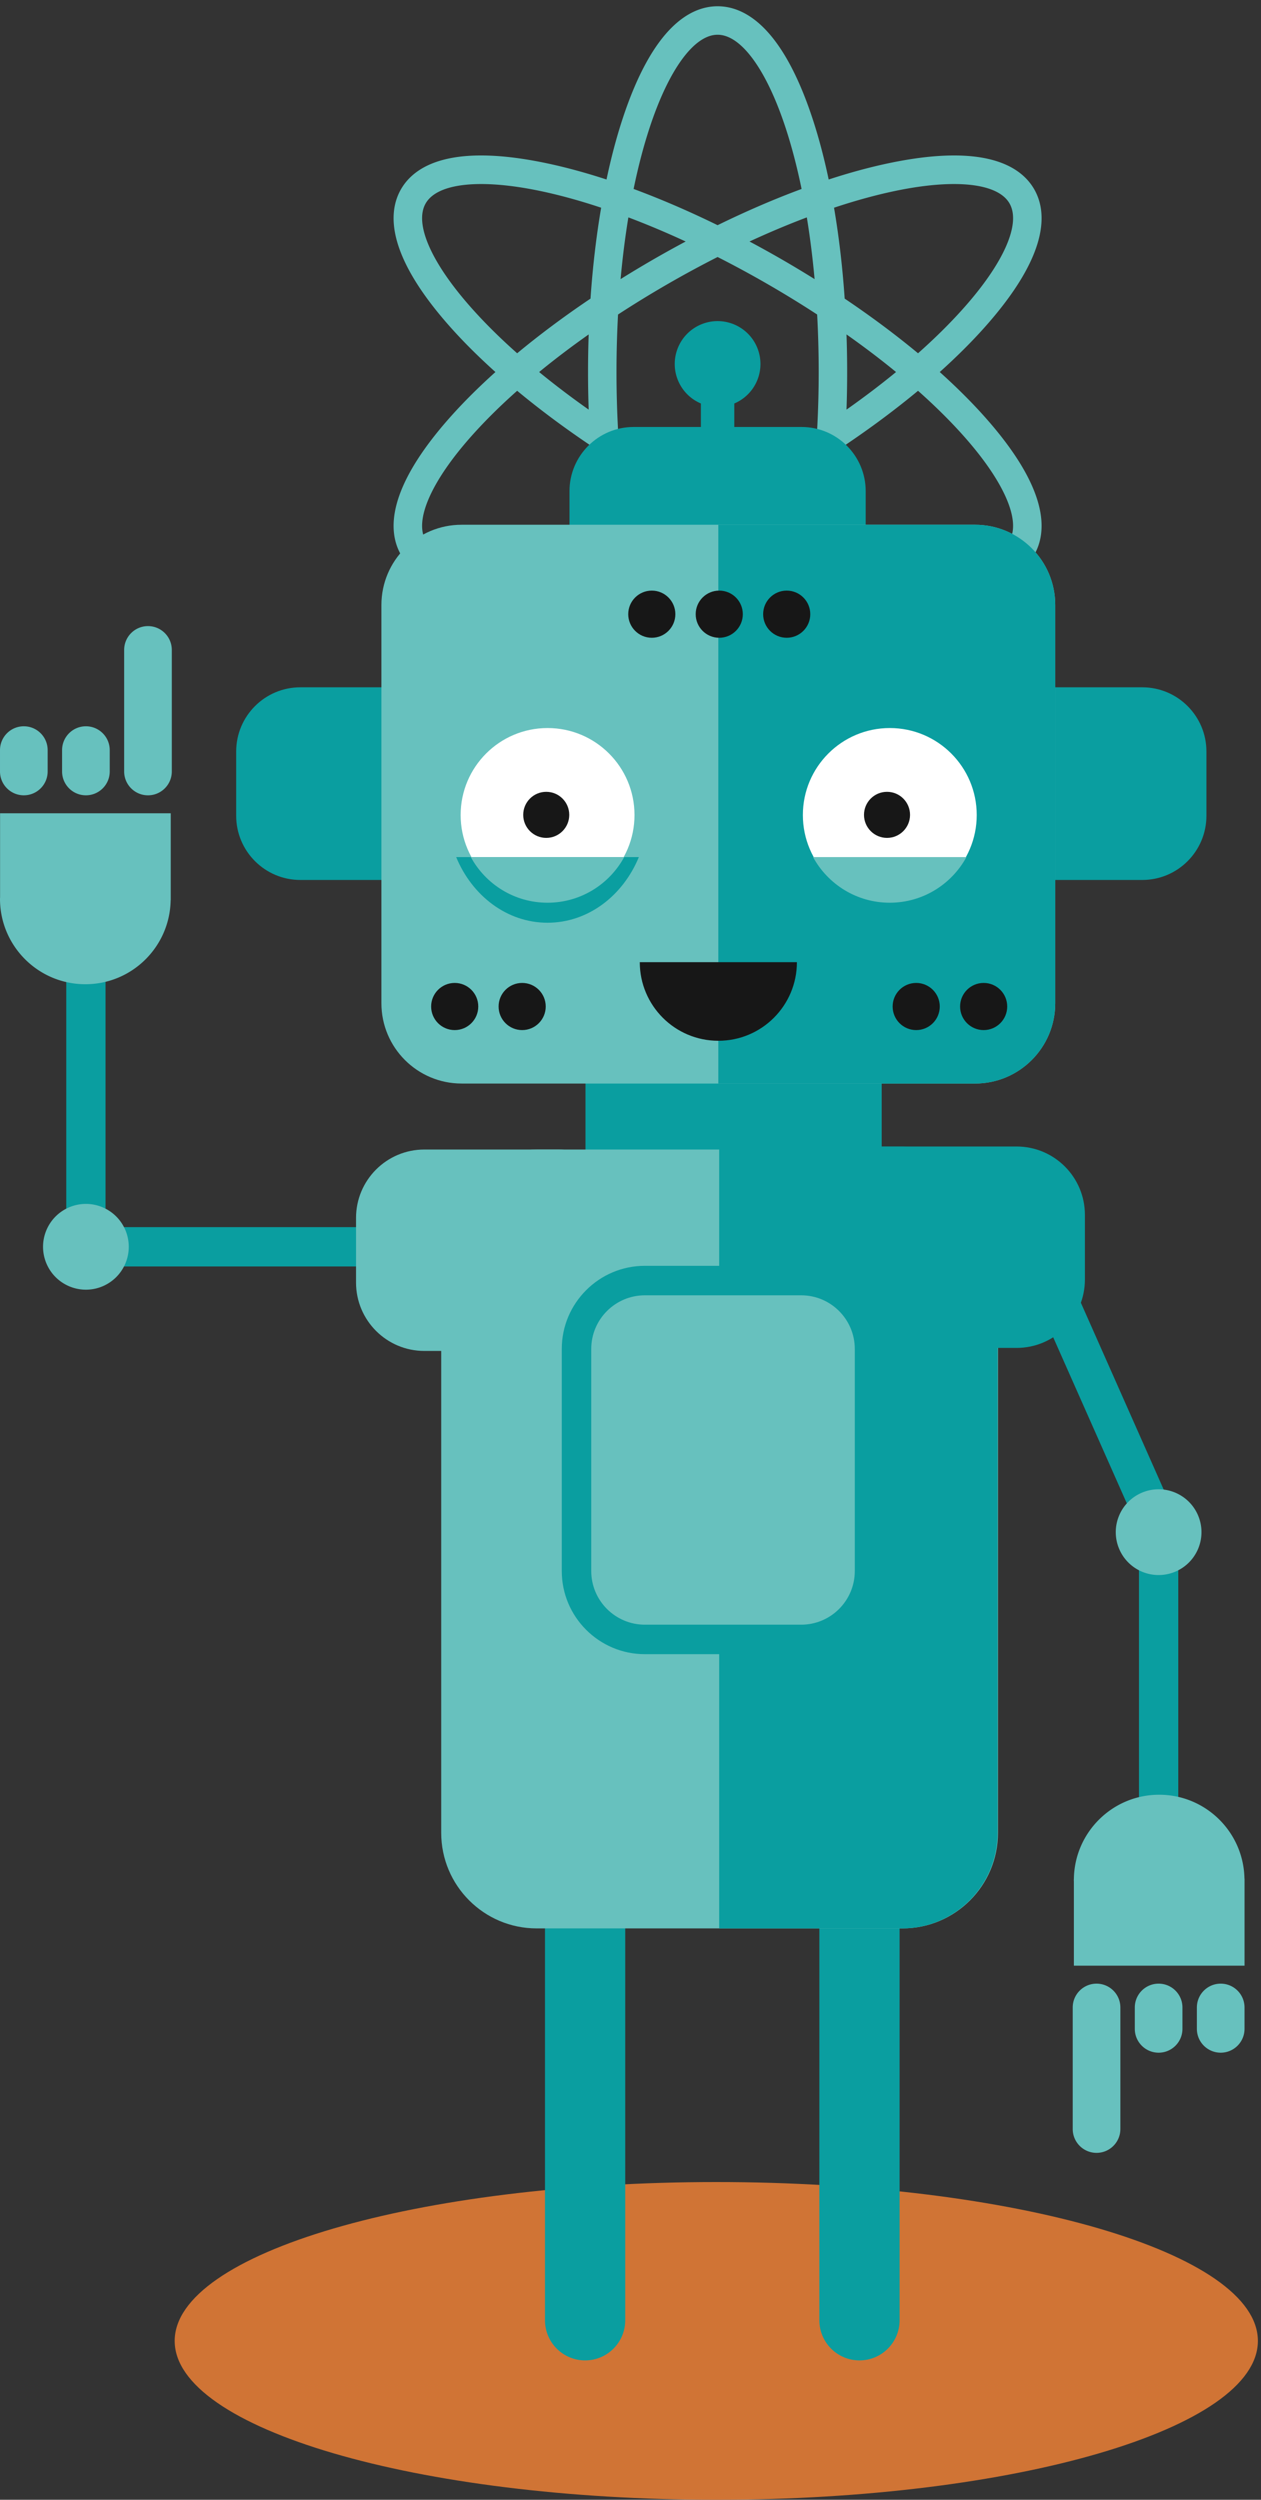 <svg version="1.1" viewBox="0 0 170.747 338.253" xmlns="http://www.w3.org/2000/svg">
  <rect x="0" y="0" width="170.747" height="338.253" fill="#333333" stroke="none"/>
  <defs>
    <clipPath clipPathUnits="userSpaceOnUse" id="a">
      <path d="M1030.53 581.309H732.191v821.921h298.339z"/>
    </clipPath>
    <clipPath clipPathUnits="userSpaceOnUse" id="b">
      <path d="M469.984 2009.38c-45.109 0-81.668-36.56-81.668-81.67v-405.17c0-45.11 36.559-81.67 81.668-81.67h522.684c45.102 0 81.672 36.56 81.672 81.67v405.17c0 45.11-36.57 81.67-81.672 81.67z"/>
    </clipPath>
  </defs>
  <path d="M1280.64 161.621C1280.64 72.359 1033.77 0 729.238 0 424.715 0 177.844 72.36 177.844 161.621c0 89.27 246.871 161.629 551.394 161.629 304.532 0 551.402-72.359 551.402-161.629" style="fill:#d07435;fill-opacity:1;fill-rule:nonzero;stroke:none" transform="matrix(.133 0 0 -.133 0 338.253)"/>
  <path d="M595.695 141.801c-22.558 0-40.847 18.289-40.847 40.847v406.891c0 22.563 18.289 40.852 40.847 40.852 22.563 0 40.856-18.289 40.856-40.852V182.648c0-22.558-18.293-40.847-40.856-40.847M875.027 141.801c-22.562 0-40.851 18.289-40.851 40.847v406.891c0 22.563 18.289 40.852 40.851 40.852 22.563 0 40.852-18.289 40.852-40.852V182.648c0-22.558-18.289-40.847-40.852-40.847" style="fill:#0a9ea0;fill-opacity:1;fill-rule:nonzero;stroke:none" transform="matrix(.133 0 0 -.133 0 338.253)"/>
  <path d="m1180.32 988.422-127.03 286.348M1179.59 701.781V984.43" style="fill:none;stroke:#0a9ea0;stroke-width:40;stroke-linecap:round;stroke-linejoin:miter;stroke-miterlimit:4;stroke-dasharray:none;stroke-opacity:1" transform="matrix(.133 0 0 -.133 0 338.253)"/>
  <path d="M1139.64 1001.98c-.13-.29-.25-.57-.37-.86-.11-.26-.21-.53-.32-.8-.17-.441-.34-.879-.5-1.332-.04-.117-.08-.226-.12-.347a43.358 43.358 0 0 1-2.38-14.2c0-4.98.84-9.75 2.38-14.211.04-.121.08-.23.12-.339.16-.45.33-.903.5-1.34.11-.27.21-.531.32-.801.12-.289.24-.57.37-.859.18-.411.36-.821.56-1.231.06-.129.13-.262.19-.39a43.132 43.132 0 0 1 8.34-11.692c3.5-3.5 7.46-6.269 11.68-8.34.14-.058.27-.129.4-.187.41-.192.82-.379 1.23-.563.28-.117.57-.25.86-.367.26-.109.53-.211.8-.32.44-.172.88-.34 1.33-.5.12-.039.23-.082.35-.11a43.28 43.28 0 0 1 14.2-2.39c4.98 0 9.75.847 14.21 2.39.12.028.23.071.34.11.45.16.9.328 1.34.5l.8.32c.29.117.57.25.86.367.41.184.82.371 1.23.563.13.058.26.129.39.187a43.754 43.754 0 0 1 11.69 8.34 43.31 43.31 0 0 1 8.33 11.692c.07.128.13.261.2.39.19.41.38.82.56 1.231.12.289.25.57.37.859.11.27.21.531.31.801.18.437.35.89.51 1.34.04.109.07.218.11.339a43.429 43.429 0 0 1 0 28.411c-.04.121-.07.23-.11.347-.16.453-.33.891-.51 1.332-.1.27-.2.54-.31.8-.12.29-.25.57-.37.86-.18.41-.37.82-.56 1.23-.07.13-.13.26-.2.4a43.426 43.426 0 0 1-20.03 20.02c-.12.06-.25.13-.38.19-.41.2-.83.38-1.25.57-.27.12-.55.24-.83.36-.28.11-.55.22-.83.32-.43.17-.87.34-1.31.5-.12.04-.24.08-.37.12a43.293 43.293 0 0 1-14.19 2.38c-4.96 0-9.74-.84-14.19-2.38l-.36-.12c-.45-.16-.88-.33-1.32-.5-.27-.1-.55-.21-.82-.32l-.84-.36c-.42-.19-.83-.37-1.25-.57-.13-.06-.25-.13-.38-.19a43.292 43.292 0 0 1-11.69-8.34c-3.51-3.5-6.28-7.46-8.34-11.68-.06-.14-.13-.27-.19-.4-.2-.41-.38-.82-.56-1.23M1266.97 631.988c-.86 47.242-39.38 85.313-86.83 85.313-47.45 0-85.97-38.071-86.83-85.313v-.136c-.01-.493-.08-.973-.08-1.461 0-.493.07-.969.08-1.461v-85.559h173.75v88.617h-.09M1116.39 525.102c13.39 0 24.25-10.864 24.25-24.25V377.199c0-13.398-10.86-24.258-24.25-24.258-13.4 0-24.26 10.86-24.26 24.258v123.653c0 13.386 10.86 24.25 24.26 24.25M1179.59 525.102c13.39 0 24.25-10.864 24.25-24.262v-21.719c0-13.402-10.86-24.262-24.25-24.262-13.4 0-24.26 10.86-24.26 24.262v21.719c0 13.398 10.86 24.262 24.26 24.262M1242.79 525.102c13.39 0 24.25-10.864 24.25-24.262v-21.719c0-13.402-10.86-24.262-24.25-24.262-13.4 0-24.26 10.86-24.26 24.262v21.719c0 13.398 10.86 24.262 24.26 24.262"
        style="fill:#67c1be;fill-opacity:1;fill-rule:nonzero;stroke:none"
        transform="matrix(.133 0 0 -.133 0 338.253)"/>
  <path d="M87.457 1274.77h313.262M87.457 1557.42v-282.65" style="fill:none;stroke:#0a9ea0;stroke-width:40;stroke-linecap:round;stroke-linejoin:miter;stroke-miterlimit:4;stroke-dasharray:none;stroke-opacity:1" transform="matrix(.133 0 0 -.133 0 338.253)"/>
  <path d="M127.402 1257.23c.133.29.25.57.371.86.11.26.211.53.321.8.172.44.34.88.5 1.33.039.12.082.23.121.35a43.379 43.379 0 0 1 2.379 14.2c0 4.98-.84 9.75-2.379 14.21-.039.12-.082.23-.121.34-.16.45-.328.9-.5 1.34-.11.27-.211.53-.321.8-.121.29-.238.57-.371.86-.179.41-.359.82-.558 1.23-.059.13-.129.26-.192.39a43.07 43.07 0 0 1-8.339 11.69c-3.5 3.5-7.458 6.27-11.68 8.34-.141.06-.27.13-.399.19-.41.19-.82.38-1.23.56-.281.12-.57.25-.859.37-.262.11-.532.21-.801.32-.442.17-.879.34-1.328.5-.121.04-.231.08-.352.11a43.426 43.426 0 0 1-28.41 0c-.121-.03-.23-.07-.34-.11-.45-.16-.898-.33-1.34-.5-.27-.11-.531-.21-.8-.32-.29-.12-.57-.25-.86-.37-.41-.18-.82-.37-1.23-.56-.13-.06-.262-.13-.391-.19a43.74 43.74 0 0 1-11.688-8.34c-3.5-3.5-6.273-7.46-8.332-11.69-.07-.13-.129-.26-.199-.39-.191-.41-.379-.82-.562-1.23-.118-.29-.246-.57-.368-.86-.109-.27-.21-.53-.312-.8-.18-.44-.348-.89-.508-1.34-.039-.11-.07-.22-.11-.34a43.342 43.342 0 0 1-2.39-14.21c0-4.97.848-9.75 2.39-14.2.04-.12.071-.23.11-.35.16-.45.328-.89.508-1.33.102-.27.203-.54.313-.8.12-.29.25-.57.367-.86.183-.41.37-.82.562-1.23.07-.13.13-.26.2-.4a43.403 43.403 0 0 1 8.331-11.68 43.293 43.293 0 0 1 11.7-8.34c.117-.06.25-.13.379-.19.41-.2.832-.38 1.25-.57.27-.12.55-.24.832-.36.277-.11.546-.22.828-.32.43-.17.87-.34 1.308-.5.121-.04.242-.08.371-.12a43.287 43.287 0 0 1 14.192-2.38c4.957 0 9.738.84 14.187 2.38l.364.12c.449.16.879.33 1.32.5a27.509 27.509 0 0 1 1.656.68c.422.19.832.37 1.25.57.133.06.25.13.383.19a43.298 43.298 0 0 1 11.688 8.34 43.177 43.177 0 0 1 8.339 11.68c.063.14.133.27.192.4.199.41.379.82.558 1.23M173.832 1715.83H.078v-85.47c-.008-.52-.078-1.02-.078-1.54 0-48 38.914-86.91 86.906-86.91 47.535 0 86.11 38.19 86.84 85.55h.086v88.37M150.66 1734.1c-13.394 0-24.258 10.86-24.258 24.26v123.65c0 13.39 10.864 24.25 24.258 24.25 13.399 0 24.258-10.86 24.258-24.25v-123.65c0-13.4-10.859-24.26-24.258-24.26M87.46 1734.11c-13.394 0-24.257 10.85-24.257 24.25v21.72c0 13.4 10.863 24.26 24.258 24.26 13.398 0 24.258-10.86 24.258-24.26v-21.72c0-13.4-10.86-24.25-24.258-24.25M24.262 1734.11c-13.395 0-24.258 10.85-24.258 24.25v21.72c0 13.4 10.863 24.26 24.258 24.26 13.398 0 24.258-10.86 24.258-24.26v-21.72c0-13.4-10.86-24.25-24.258-24.25"
        style="fill:#67c1be;fill-opacity:1;fill-rule:nonzero;stroke:none"
        transform="matrix(.133 0 0 -.133 0 338.253)"/>
  <path d="M596.063 1602.14v-485.45c0-36.08 29.25-65.32 65.332-65.32h170.91c36.078 0 65.328 29.24 65.328 65.32v485.45" style="fill:#0a9ea0;fill-opacity:1;fill-rule:nonzero;stroke:none" transform="matrix(.133 0 0 -.133 0 338.253)"/>
  <path d="M1016.04 1276.5V678.531c0-53.691-43.528-97.222-97.216-97.222H546.41c-53.687 0-97.211 43.531-97.211 97.222V1276.5c0 53.69 43.524 97.21 97.211 97.21h372.414c53.688 0 97.216-43.52 97.216-97.21" style="fill:#67c1be;fill-opacity:1;fill-rule:nonzero;stroke:none" transform="matrix(.133 0 0 -.133 0 338.253)"/>
  <g clip-path="url(#a)" transform="matrix(.133 0 0 -.133 0 338.253)">
    <path d="M1015.61 1279.46V678.531c0-53.691-43.52-97.222-97.212-97.222h-372.41c-53.691 0-97.215 43.531-97.215 97.222v600.929c0 53.69 43.524 97.21 97.215 97.21h372.41c53.692 0 97.212-43.52 97.212-97.21" style="fill:#0a9ea0;fill-opacity:1;fill-rule:nonzero;stroke:none"/>
  </g>
  <path d="M637.922 1304.16v-65.79c0-38.42-31.145-69.56-69.567-69.56H432.043c-38.422 0-69.566 31.14-69.566 69.56v65.79c0 38.42 31.144 69.57 69.566 69.57h136.312c38.422 0 69.567-31.15 69.567-69.57" style="fill:#67c1be;fill-opacity:1;fill-rule:nonzero;stroke:none" transform="matrix(.133 0 0 -.133 0 338.253)"/>
  <path d="M1104.53 1307.25v-65.79c0-38.42-31.15-69.57-69.57-69.57H898.648c-38.421 0-69.57 31.15-69.57 69.57v65.79c0 38.42 31.149 69.56 69.57 69.56h136.312c38.42 0 69.57-31.14 69.57-69.56" style="fill:#0a9ea0;fill-opacity:1;fill-rule:nonzero;stroke:none" transform="matrix(.133 0 0 -.133 0 338.253)"/>
  <path d="M885.266 1170.85V944.871c0-38.422-31.149-69.562-69.571-69.562H656.512c-38.422 0-69.571 31.14-69.571 69.562v225.979c0 38.42 31.149 69.57 69.571 69.57h159.183c38.422 0 69.571-31.15 69.571-69.57" style="fill:#67c1be;fill-opacity:1;fill-rule:nonzero;stroke:none" transform="matrix(.133 0 0 -.133 0 338.253)"/>
  <path d="M656.512 1225.42c-30.086 0-54.571-24.48-54.571-54.57V944.871c0-30.09 24.485-54.562 54.571-54.562h159.179c30.09 0 54.571 24.472 54.571 54.562v225.979c0 30.09-24.481 54.57-54.571 54.57zm159.179-365.111H656.512c-46.629 0-84.571 37.929-84.571 84.562v225.979c0 46.63 37.942 84.57 84.571 84.57h159.179c46.633 0 84.571-37.94 84.571-84.57V944.871c0-46.633-37.938-84.562-84.571-84.562" style="fill:#0a9ea0;fill-opacity:1;fill-rule:nonzero;stroke:none" transform="matrix(.133 0 0 -.133 0 338.253)"/>
  <path d="M1001.9 2119.87c-13.291 14.85-28.439 29.88-45.15 44.88 16.711 15 31.859 30.03 45.15 44.88 66.55 74.37 64.44 117.83 50.95 141.19-13.48 23.36-50.07 46.91-147.741 26.46-19.507-4.08-40.097-9.68-61.437-16.65-4.641 21.97-10.082 42.6-16.301 61.54-31.133 94.81-69.82 114.72-96.793 114.72-26.976 0-65.668-19.91-96.797-114.72-6.211-18.94-11.66-39.57-16.293-61.54-21.347 6.97-41.937 12.57-61.437 16.65-97.68 20.45-134.262-3.1-147.75-26.46-13.492-23.36-15.602-66.82 50.949-141.19 13.289-14.85 28.441-29.88 45.148-44.88-16.707-15-31.859-30.03-45.148-44.88-66.551-74.37-64.441-117.83-50.949-141.19 9.859-17.08 32.078-34.27 81.527-34.27 18.152 0 39.981 2.32 66.223 7.81 19.5 4.08 40.09 9.69 61.437 16.66 4.633-21.97 10.082-42.61 16.293-61.54 31.129-94.82 69.821-114.72 96.797-114.72 26.973 0 65.66 19.9 96.793 114.72 6.219 18.93 11.66 39.57 16.301 61.54 21.34-6.97 41.93-12.58 61.437-16.66 26.231-5.49 48.063-7.81 66.219-7.81 49.442 0 71.662 17.19 81.532 34.27 13.48 23.36 15.59 66.82-50.96 141.19m-90.861 229.05c22.731 4.76 43.02 7.1 60.18 7.1 29.011 0 49.041-6.69 56.541-19.69 11.94-20.68-5.8-60.82-47.451-107.37-13.34-14.91-28.68-30.04-45.668-45.13-22.762 18.88-47.84 37.57-74.68 55.62-2.211 32.27-5.859 63.33-10.84 92.48 21.578 7.17 42.34 12.89 61.918 16.99m-129-273.31a1074.926 1074.926 0 0 0-51.461-27.89 1072.26 1072.26 0 0 0-51.469 27.89c-17.16 9.91-33.82 20.15-49.89 30.63-1.039 19.14-1.571 38.7-1.571 58.51 0 19.82.532 39.37 1.571 58.52a1090.59 1090.59 0 0 0 49.89 30.62 1072.26 1072.26 0 0 0 51.469 27.89 1074.926 1074.926 0 0 0 51.461-27.89 1084.67 1084.67 0 0 0 49.891-30.62c1.039-19.15 1.582-38.7 1.582-58.52 0-19.81-.543-39.37-1.582-58.51a1076.064 1076.064 0 0 0-49.891-30.63m47.289-5.4c-1.969-21.71-4.617-42.72-7.906-62.8-19.043 7.18-38.563 15.4-58.352 24.55a1105.198 1105.198 0 0 1 33.461 18.56c11.141 6.43 22.078 13 32.797 19.69m-131.25-38.25c-19.777-9.15-39.308-17.37-58.34-24.55-3.297 20.08-5.949 41.09-7.918 62.8 10.719-6.69 21.66-13.26 32.801-19.69a1107.458 1107.458 0 0 1 33.457-18.56m-98.75 94.54c-17.816 12.56-34.699 25.36-50.437 38.25 15.738 12.9 32.621 25.7 50.437 38.26-.43-12.63-.656-25.39-.656-38.26 0-12.86.226-25.63.656-38.25m32.492 132.79c1.969 21.71 4.621 42.72 7.918 62.8 19.032-7.18 38.563-15.39 58.34-24.54a1129.88 1129.88 0 0 1-33.457-18.56 1130.752 1130.752 0 0 1-32.801-19.7m131.25 38.26c19.789 9.15 39.309 17.36 58.352 24.54 3.289-20.08 5.937-41.09 7.906-62.8a1130.516 1130.516 0 0 1-32.797 19.7 1127.523 1127.523 0 0 1-33.461 18.56m98.75-94.54c17.821-12.56 34.7-25.36 50.442-38.26-15.742-12.89-32.621-25.69-50.442-38.25.442 12.62.66 25.39.66 38.25 0 12.87-.218 25.63-.66 38.26m-200.507 210.12c19.488 59.35 45.378 94.78 69.265 94.78 23.883 0 49.774-35.43 69.262-94.78 6.238-19.01 11.672-39.85 16.25-62.12-27.738-10.27-56.461-22.64-85.512-36.86-29.058 14.22-57.777 26.59-85.508 36.86 4.571 22.27 10 43.11 16.243 62.12m-180.461-184.17c-41.661 46.55-59.403 86.69-47.461 107.37 11.937 20.69 55.578 25.39 116.718 12.59 19.582-4.1 40.34-9.82 61.922-16.99-4.98-29.15-8.621-60.21-10.832-92.48-26.847-18.05-51.918-36.74-74.679-55.62-17 15.09-32.329 30.22-45.668 45.13m69.257-248.38c-61.14-12.8-104.769-8.09-116.718 12.59-11.942 20.69 5.8 60.83 47.461 107.38 13.339 14.91 28.668 30.03 45.668 45.13 22.761-18.89 47.832-37.57 74.679-55.63 2.211-32.27 5.852-63.33 10.832-92.48-21.582-7.17-42.34-12.89-61.922-16.99m249.731-64.2c-19.488-59.35-45.379-94.79-69.262-94.79-23.887 0-49.777 35.44-69.265 94.79-6.243 19-11.672 39.84-16.243 62.11 27.731 10.27 56.45 22.65 85.508 36.87 29.051-14.22 57.774-26.6 85.512-36.87-4.578-22.27-10.012-43.11-16.25-62.11m227.92 76.79c-11.94-20.68-55.58-25.39-116.721-12.59-19.578 4.1-40.34 9.82-61.918 16.99 4.981 29.15 8.629 60.21 10.84 92.48 26.84 18.06 51.918 36.74 74.68 55.63 16.988-15.1 32.328-30.22 45.668-45.13 41.651-46.55 59.391-86.69 47.451-107.38"
        style="fill:#67c1be;fill-opacity:1;fill-rule:nonzero;stroke:none"
        transform="matrix(.133 0 0 -.133 0 338.253)"/>
  <path d="M770.52 2155.39c.128.29.25.57.371.86.109.26.211.53.32.8.172.44.34.88.5 1.33.039.12.082.23.121.35a43.379 43.379 0 0 1 2.379 14.2c0 4.98-.84 9.75-2.379 14.21-.039.12-.082.23-.121.34-.16.45-.328.9-.5 1.34l-.32.8c-.121.29-.243.57-.371.86-.18.41-.36.82-.559 1.23-.059.13-.129.26-.191.39a43.095 43.095 0 0 1-8.34 11.69c-3.5 3.5-7.461 6.27-11.68 8.34-.141.06-.27.13-.398.19-.411.19-.821.38-1.231.56-.281.12-.57.25-.859.37-.262.11-.532.21-.801.32-.441.17-.879.34-1.328.5-.121.04-.231.08-.352.11a43.429 43.429 0 0 1-28.41 0c-.121-.03-.23-.07-.34-.11-.449-.16-.898-.33-1.34-.5-.269-.11-.531-.21-.8-.32-.289-.12-.571-.25-.86-.37-.41-.18-.82-.37-1.23-.56-.129-.06-.258-.13-.391-.19a43.734 43.734 0 0 1-11.687-8.34 43.28 43.28 0 0 1-8.332-11.69c-.071-.13-.129-.26-.2-.39-.191-.41-.378-.82-.562-1.23-.117-.29-.246-.57-.367-.86-.11-.27-.211-.53-.313-.8a33.6 33.6 0 0 1-.508-1.34c-.043-.11-.07-.22-.109-.34a43.385 43.385 0 0 1 0-28.41c.039-.12.066-.23.109-.35.161-.45.329-.89.508-1.33.102-.27.203-.54.313-.8.121-.29.25-.57.367-.86.184-.41.371-.82.562-1.23.071-.13.129-.26.2-.4a43.39 43.39 0 0 1 8.332-11.68 43.272 43.272 0 0 1 11.699-8.34c.121-.06.25-.13.379-.19.41-.2.832-.38 1.25-.57.269-.12.551-.24.832-.36.277-.11.547-.22.828-.32.43-.17.871-.34 1.309-.5.121-.04.242-.08.371-.12a43.282 43.282 0 0 1 14.191-2.38c4.961 0 9.738.84 14.188 2.38l.363.12c.449.16.879.33 1.316.5.274.1.551.21.821.32.281.12.562.24.839.36.422.19.832.37 1.25.57.133.06.25.13.383.19a43.298 43.298 0 0 1 11.688 8.34 43.202 43.202 0 0 1 8.34 11.68c.062.14.132.27.191.4.199.41.379.82.559 1.23"
        style="fill:#0a9ea0;fill-opacity:1;fill-rule:nonzero;stroke:none"
        transform="matrix(.133 0 0 -.133 0 338.253)"/>
  <path d="M730.578 1938.84v257.81" style="fill:none;stroke:#0a9ea0;stroke-width:34;stroke-linecap:butt;stroke-linejoin:miter;stroke-miterlimit:4;stroke-dasharray:none;stroke-opacity:1" transform="matrix(.133 0 0 -.133 0 338.253)"/>
  <path d="M579.789 1558.07c0-36.08 29.25-65.34 65.332-65.34h170.91c36.078 0 65.328 29.26 65.328 65.34v485.45c0 36.08-29.25 65.33-65.328 65.33h-170.91c-36.082 0-65.332-29.25-65.332-65.33v-485.45" style="fill:#0a9ea0;fill-opacity:1;fill-rule:nonzero;stroke:none" transform="matrix(.133 0 0 -.133 0 338.253)"/>
  <path d="M305.793 1844c-36.078 0-65.34-29.25-65.34-65.34v-65.34c0-36.07 29.262-65.34 65.34-65.34h857.127c36.08 0 65.33 29.27 65.33 65.34v65.34c0 36.09-29.25 65.34-65.33 65.34H305.793" style="fill:#0a9ea0;fill-opacity:1;fill-rule:nonzero;stroke:none" transform="matrix(.133 0 0 -.133 0 338.253)"/>
  <path d="M469.984 2009.38c-45.101 0-81.668-36.56-81.668-81.67v-405.17c0-45.1 36.567-81.67 81.668-81.67h522.68c45.106 0 81.666 36.57 81.666 81.67v405.17c0 45.11-36.56 81.67-81.666 81.67h-522.68" style="fill:#67c1be;fill-opacity:1;fill-rule:nonzero;stroke:none" transform="matrix(.133 0 0 -.133 0 338.253)"/>
  <g clip-path="url(#b)" transform="matrix(.133 0 0 -.133 0 338.253)">
    <path d="M731.324 1196.77h500.226v845.27H731.324v-845.27" style="fill:#0a9ea0;fill-opacity:1;fill-rule:nonzero;stroke:none"/>
  </g>
  <path d="M462.934 1495.25c13.25 0 23.988 10.74 23.988 23.99 0 13.25-10.738 23.99-23.988 23.99s-23.993-10.74-23.993-23.99c0-13.25 10.743-23.99 23.993-23.99M531.609 1495.25c13.25 0 23.993 10.74 23.993 23.99 0 13.25-10.743 23.99-23.993 23.99-13.25 0-23.988-10.74-23.988-23.99 0-13.25 10.738-23.99 23.988-23.99M932.777 1495.25c13.25 0 23.989 10.74 23.989 23.99 0 13.25-10.739 23.99-23.989 23.99s-23.992-10.74-23.992-23.99c0-13.25 10.742-23.99 23.992-23.99M1001.45 1495.25c13.25 0 23.99 10.74 23.99 23.99 0 13.25-10.74 23.99-23.99 23.99-13.247 0-23.985-10.74-23.985-23.99 0-13.25 10.738-23.99 23.985-23.99M663.59 1894.39c13.25 0 23.988 10.75 23.988 24s-10.738 23.99-23.988 23.99-23.988-10.74-23.988-23.99c0-13.25 10.738-24 23.988-24M732.266 1894.39c13.25 0 23.992 10.75 23.992 24s-10.742 23.99-23.992 23.99-23.989-10.74-23.989-23.99c0-13.25 10.739-24 23.989-24M800.941 1894.39c13.25 0 23.993 10.75 23.993 24s-10.743 23.99-23.993 23.99c-13.25 0-23.988-10.74-23.988-23.99 0-13.25 10.738-24 23.988-24M811.328 1564.35c0-44.17-35.808-79.98-79.984-79.98-44.176 0-79.989 35.81-79.989 79.98h159.973"
        style="fill:#171717;fill-opacity:1;fill-rule:nonzero;stroke:none"
        transform="matrix(.133 0 0 -.133 0 338.253)"/>
  <path d="M905.895 1625.55c48.878 0 88.5 39.62 88.5 88.5s-39.622 88.5-88.5 88.5c-48.879 0-88.5-39.62-88.5-88.5s39.621-88.5 88.5-88.5M557.48 1625.55c48.879 0 88.5 39.62 88.5 88.5s-39.621 88.5-88.5 88.5c-48.878 0-88.5-39.62-88.5-88.5s39.622-88.5 88.5-88.5" style="fill:#fff;fill-opacity:1;fill-rule:nonzero;stroke:none" transform="matrix(.133 0 0 -.133 0 338.253)"/>
  <path d="M903.063 1690.78c12.953 0 23.441 10.5 23.441 23.44 0 12.95-10.488 23.44-23.441 23.44-12.95 0-23.438-10.49-23.438-23.44 0-12.94 10.488-23.44 23.438-23.44M556.117 1690.78c12.949 0 23.442 10.5 23.442 23.44 0 12.95-10.493 23.44-23.442 23.44s-23.437-10.49-23.437-23.44c0-12.94 10.488-23.44 23.437-23.44" style="fill:#171717;fill-opacity:1;fill-rule:nonzero;stroke:none" transform="matrix(.133 0 0 -.133 0 338.253)"/>
  <path d="M464.434 1671.25c16.269-39.39 51.722-66.78 92.988-66.78 41.269 0 76.723 27.39 92.992 66.78h-185.98" style="fill:#0a9ea0;fill-opacity:1;fill-rule:nonzero;stroke:none" transform="matrix(.133 0 0 -.133 0 338.253)"/>
  <path d="M479.344 1671.25c15.109-27.64 44.359-46.42 78.078-46.42s62.973 18.78 78.082 46.42h-156.16M827.758 1671.25c15.109-27.64 44.359-46.42 78.078-46.42s62.973 18.78 78.082 46.42h-156.16" style="fill:#67c1be;fill-opacity:1;fill-rule:nonzero;stroke:none" transform="matrix(.133 0 0 -.133 0 338.253)"/>
</svg>
